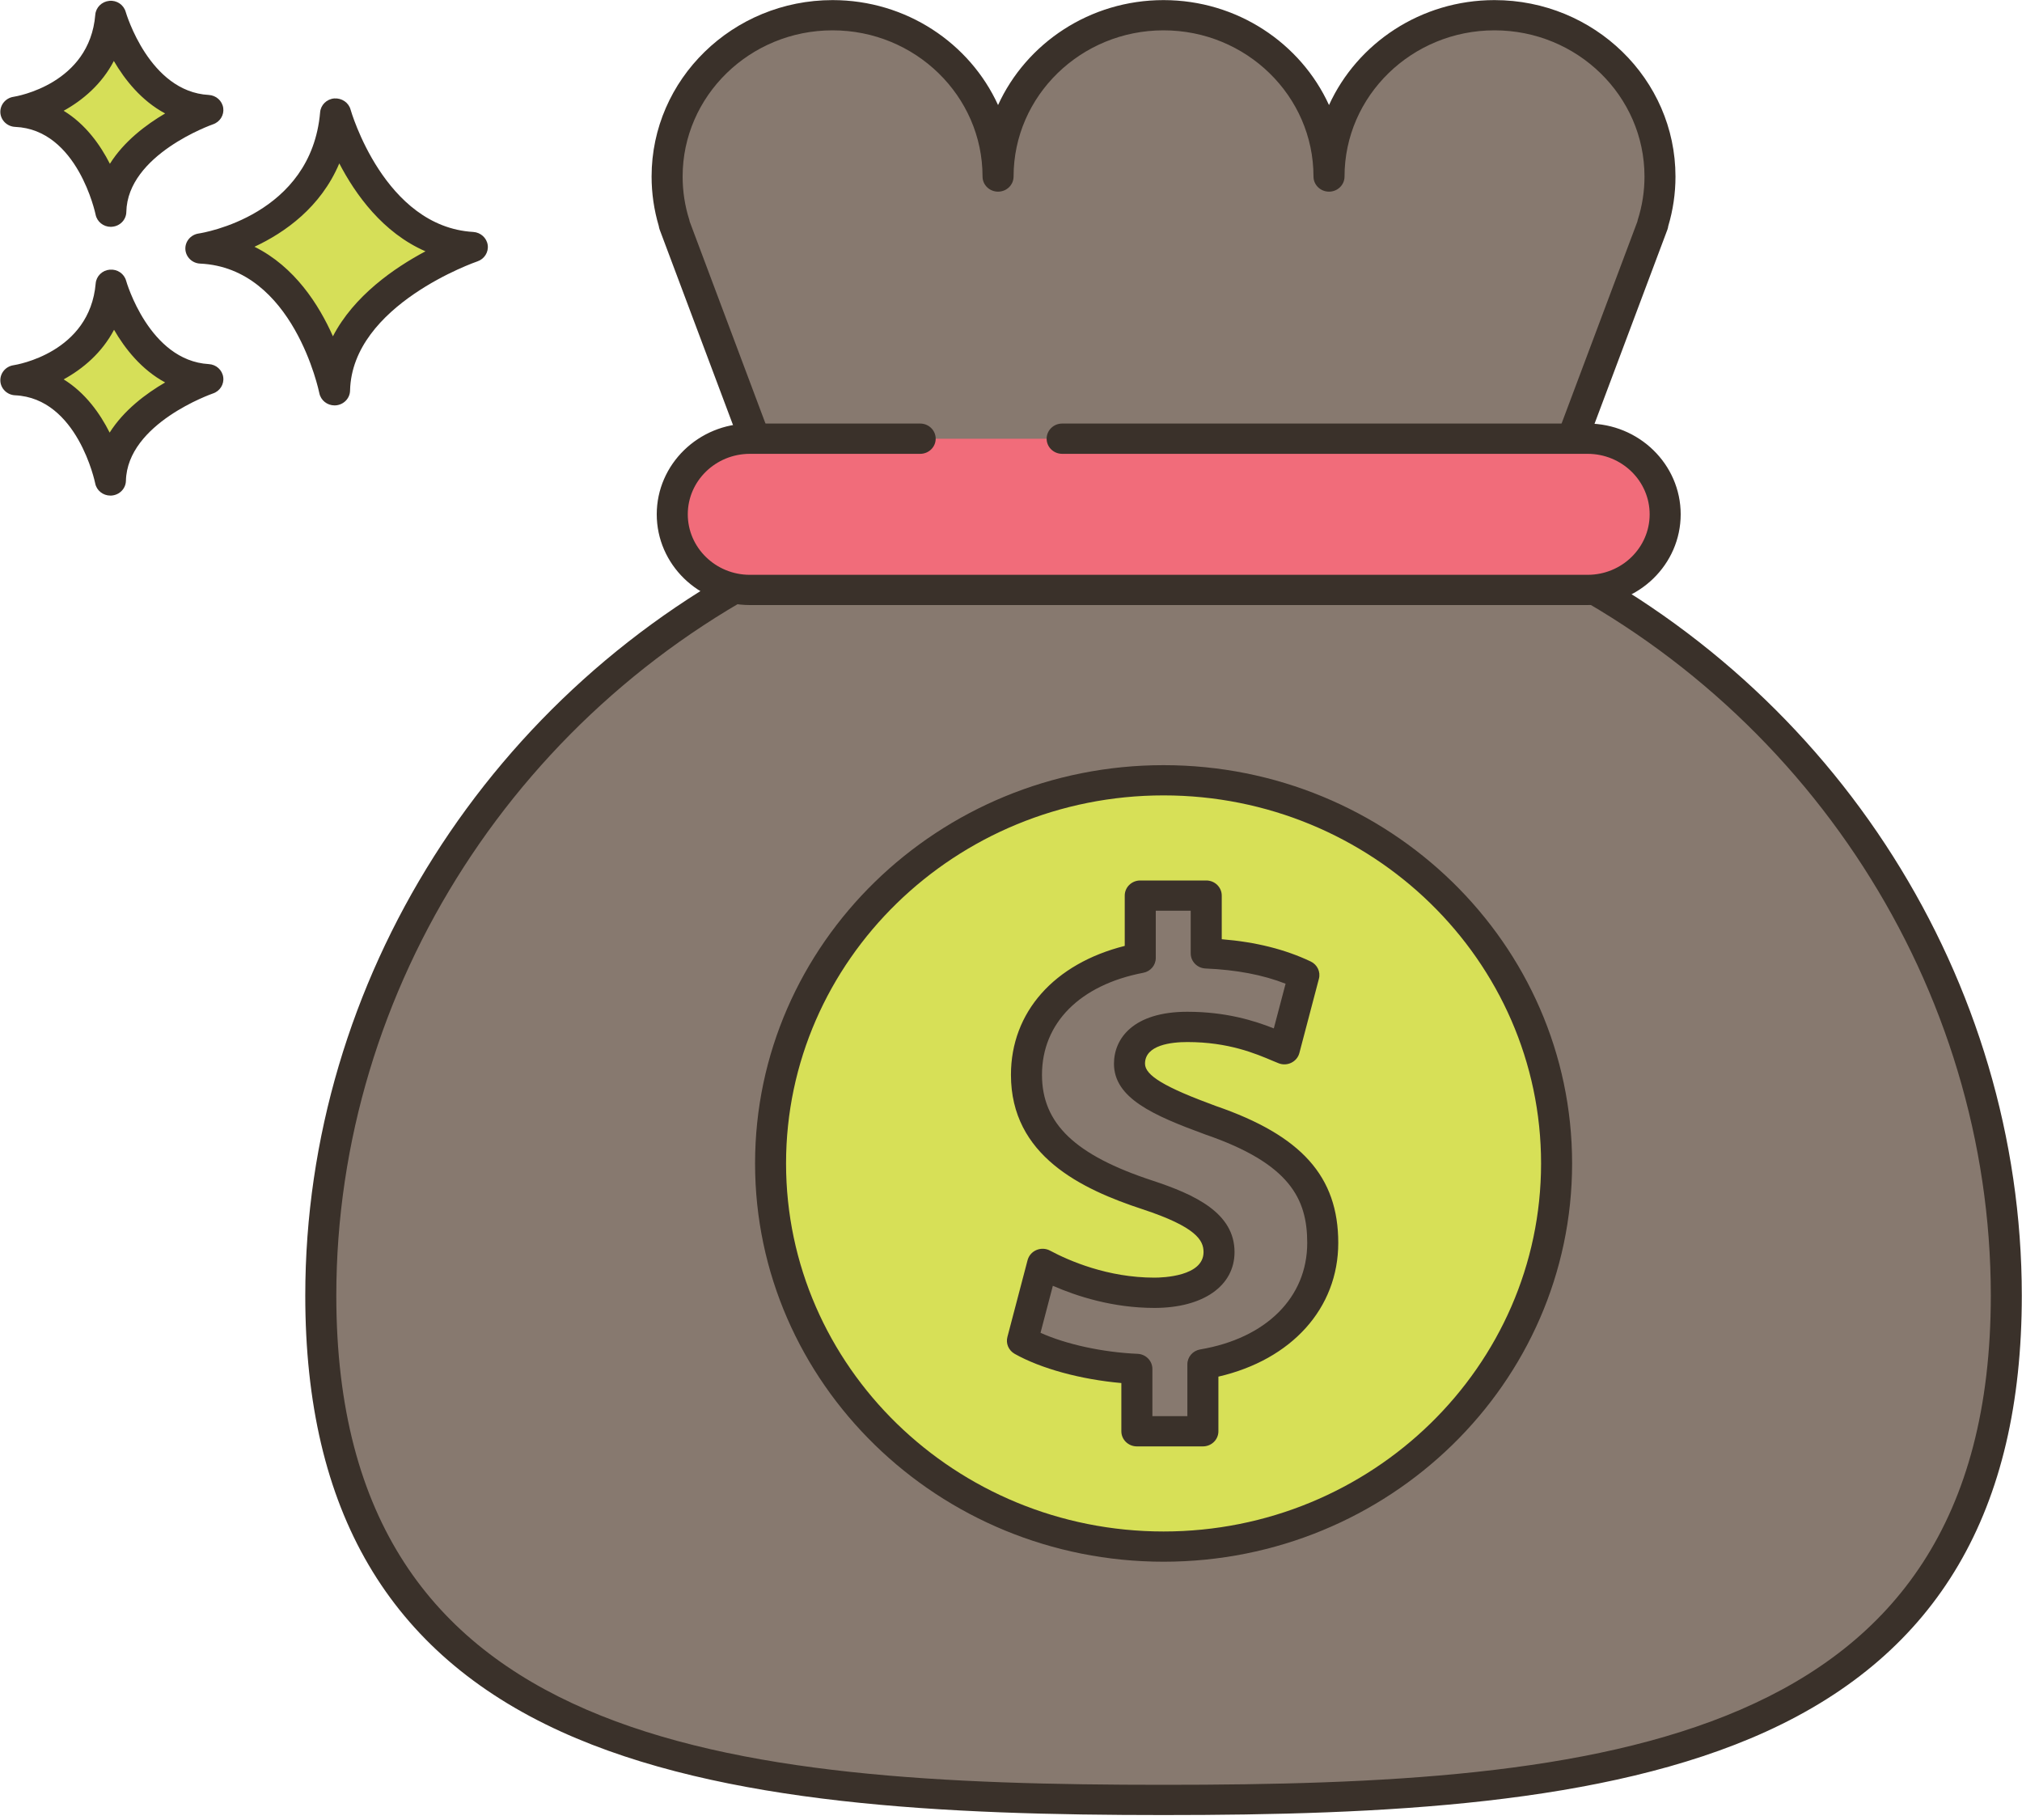 <svg width="40" height="36" viewBox="0 0 40 36" fill="none" xmlns="http://www.w3.org/2000/svg">
<g clip-path="url(#clip0)">
<path d="M6.638 2.245C6.439 4.551 3.974 4.916 3.974 4.916C6.091 5.013 6.618 7.72 6.618 7.72C6.663 5.79 9.344 4.887 9.344 4.887C7.336 4.77 6.638 2.245 6.638 2.245Z" fill="#D6DF58"/>
<path d="M9.362 4.588C7.602 4.486 6.941 2.19 6.935 2.167C6.896 2.027 6.761 1.937 6.611 1.947C6.463 1.96 6.345 2.075 6.333 2.22C6.157 4.257 4.018 4.606 3.928 4.619C3.772 4.643 3.659 4.777 3.667 4.931C3.676 5.084 3.802 5.207 3.959 5.214C5.807 5.299 6.312 7.751 6.317 7.776C6.345 7.918 6.472 8.019 6.618 8.019C6.627 8.019 6.635 8.018 6.644 8.018C6.8 8.005 6.922 7.879 6.925 7.726C6.965 6.029 9.42 5.178 9.445 5.17C9.583 5.123 9.668 4.987 9.648 4.846C9.628 4.705 9.508 4.597 9.362 4.588ZM6.586 6.652C6.309 6.027 5.828 5.274 5.034 4.881C5.634 4.601 6.345 4.101 6.712 3.232C7.03 3.844 7.572 4.604 8.417 4.971C7.802 5.298 7.001 5.85 6.586 6.652Z" fill="#3A312A"/>
<path d="M2.199 5.632C2.058 7.263 0.314 7.521 0.314 7.521C1.812 7.589 2.185 9.504 2.185 9.504C2.217 8.139 4.113 7.501 4.113 7.501C2.692 7.418 2.199 5.632 2.199 5.632Z" fill="#D6DF58"/>
<path d="M4.13 7.202C2.95 7.133 2.499 5.569 2.495 5.553C2.456 5.413 2.321 5.321 2.171 5.334C2.022 5.347 1.905 5.462 1.893 5.606C1.774 6.977 0.328 7.215 0.268 7.224C0.112 7.247 -0.001 7.382 0.007 7.536C0.015 7.689 0.142 7.812 0.299 7.819C1.534 7.876 1.88 9.543 1.883 9.56C1.91 9.702 2.038 9.803 2.184 9.803C2.192 9.803 2.201 9.803 2.209 9.802C2.366 9.789 2.487 9.664 2.491 9.511C2.518 8.372 4.196 7.789 4.212 7.783C4.351 7.737 4.436 7.601 4.416 7.46C4.396 7.318 4.277 7.21 4.13 7.202ZM2.169 8.557C1.98 8.181 1.69 7.77 1.259 7.504C1.639 7.296 2.016 6.979 2.256 6.523C2.472 6.897 2.799 7.312 3.267 7.565C2.888 7.785 2.451 8.112 2.169 8.557Z" fill="#3A312A"/>
<path d="M2.191 0.315C2.056 1.947 0.313 2.211 0.313 2.211C1.811 2.274 2.192 4.187 2.192 4.187C2.218 2.822 4.112 2.177 4.112 2.177C2.691 2.099 2.191 0.315 2.191 0.315Z" fill="#D6DF58"/>
<path d="M4.129 1.878C2.954 1.814 2.496 0.265 2.487 0.236C2.448 0.096 2.311 0.001 2.162 0.017C2.014 0.031 1.897 0.146 1.885 0.291C1.772 1.662 0.327 1.906 0.267 1.915C0.111 1.939 -0.001 2.074 0.007 2.228C0.016 2.381 0.143 2.503 0.301 2.51C1.536 2.562 1.888 4.228 1.891 4.244C1.919 4.386 2.046 4.487 2.192 4.487C2.201 4.487 2.21 4.486 2.219 4.485C2.375 4.472 2.496 4.346 2.499 4.193C2.521 3.054 4.197 2.465 4.213 2.459C4.352 2.412 4.436 2.276 4.416 2.135C4.395 1.993 4.275 1.886 4.129 1.878ZM2.174 3.24C1.983 2.865 1.692 2.455 1.259 2.191C1.638 1.982 2.014 1.663 2.252 1.206C2.47 1.579 2.798 1.993 3.267 2.244C2.89 2.466 2.453 2.794 2.174 3.24Z" fill="#3A312A"/>
<path d="M30.243 10.977L32.698 4.437H32.692C32.787 4.138 32.838 3.821 32.838 3.492C32.838 1.729 31.373 0.301 29.565 0.301C27.757 0.301 26.291 1.729 26.291 3.492C26.291 1.729 24.825 0.301 23.017 0.301C21.209 0.301 19.744 1.729 19.744 3.492C19.744 1.729 18.278 0.301 16.47 0.301C14.662 0.301 13.196 1.729 13.196 3.492C13.196 3.821 13.248 4.138 13.342 4.437H13.337L15.792 10.977C10.203 13.601 6.346 19.175 6.346 25.627C6.346 34.602 13.81 35.603 23.017 35.603C32.225 35.603 39.689 34.602 39.689 25.627C39.689 19.175 35.832 13.601 30.243 10.977Z" fill="#87796F"/>
<path d="M30.626 10.827L32.986 4.54C32.994 4.518 32.999 4.495 33.002 4.472C33.097 4.154 33.145 3.825 33.145 3.492C33.145 1.567 31.539 0.002 29.565 0.002C28.106 0.002 26.849 0.856 26.291 2.078C25.733 0.856 24.476 0.002 23.017 0.002C21.559 0.002 20.302 0.856 19.744 2.078C19.186 0.856 17.929 0.002 16.47 0.002C14.496 0.002 12.89 1.567 12.89 3.492C12.89 3.824 12.938 4.153 13.032 4.47C13.035 4.493 13.041 4.517 13.049 4.54L15.409 10.827C9.708 13.619 6.039 19.398 6.039 25.627C6.039 29.882 7.694 32.703 11.099 34.252C14.288 35.702 18.712 35.902 23.017 35.902C27.323 35.902 31.747 35.702 34.936 34.252C38.341 32.703 39.996 29.882 39.996 25.627C39.996 19.398 36.327 13.619 30.626 10.827ZM23.017 35.304C14.394 35.304 6.653 34.563 6.653 25.627C6.653 19.536 10.293 13.891 15.925 11.247C16.067 11.18 16.135 11.019 16.08 10.874L13.645 4.386C13.643 4.373 13.64 4.361 13.636 4.348C13.548 4.072 13.504 3.784 13.504 3.492C13.504 1.897 14.835 0.6 16.47 0.6C18.106 0.6 19.437 1.897 19.437 3.492C19.437 3.657 19.574 3.791 19.744 3.791C19.914 3.791 20.051 3.657 20.051 3.492C20.051 1.897 21.382 0.6 23.018 0.6C24.654 0.6 25.984 1.897 25.984 3.492C25.984 3.657 26.122 3.791 26.291 3.791C26.461 3.791 26.598 3.657 26.598 3.492C26.598 1.897 27.929 0.6 29.565 0.6C31.201 0.6 32.532 1.897 32.532 3.492C32.532 3.784 32.487 4.072 32.399 4.348C32.395 4.361 32.392 4.373 32.39 4.386L29.955 10.874C29.901 11.019 29.968 11.18 30.11 11.247C35.743 13.891 39.383 19.536 39.383 25.627C39.382 34.563 31.641 35.304 23.017 35.304Z" fill="#3A312A"/>
<path d="M23.018 30.592C27.312 30.592 30.793 27.199 30.793 23.013C30.793 18.828 27.312 15.434 23.018 15.434C18.724 15.434 15.243 18.828 15.243 23.013C15.243 27.199 18.724 30.592 23.018 30.592Z" fill="#D7E057"/>
<path d="M23.018 15.135C18.562 15.135 14.937 18.669 14.937 23.013C14.937 27.357 18.562 30.891 23.018 30.891C27.475 30.891 31.1 27.357 31.1 23.013C31.1 18.669 27.475 15.135 23.018 15.135ZM23.018 30.293C18.901 30.293 15.55 27.027 15.55 23.013C15.55 18.999 18.901 15.733 23.018 15.733C27.136 15.733 30.486 18.999 30.486 23.013C30.486 27.027 27.136 30.293 23.018 30.293Z" fill="#3A312A"/>
<path d="M23.942 22.156C22.81 21.741 22.344 21.468 22.344 21.04C22.344 20.676 22.623 20.312 23.489 20.312C24.448 20.312 25.061 20.611 25.408 20.754L25.794 19.287C25.354 19.079 24.755 18.897 23.862 18.858V17.715H22.557V18.949C21.131 19.222 20.305 20.117 20.305 21.26C20.305 22.52 21.278 23.169 22.703 23.637C23.689 23.962 24.115 24.273 24.115 24.766C24.115 25.286 23.596 25.572 22.837 25.572C21.97 25.572 21.185 25.299 20.625 25L20.226 26.52C20.732 26.805 21.598 27.039 22.49 27.078V28.311H23.796V26.987C25.328 26.727 26.167 25.74 26.167 24.584C26.167 23.416 25.527 22.702 23.942 22.156Z" fill="#87796F"/>
<path d="M24.05 21.876C23.043 21.507 22.651 21.272 22.651 21.04C22.651 20.667 23.176 20.612 23.489 20.612C24.301 20.612 24.835 20.838 25.188 20.988L25.288 21.029C25.37 21.064 25.464 21.061 25.544 21.022C25.624 20.983 25.683 20.913 25.705 20.828L26.091 19.361C26.128 19.223 26.059 19.08 25.928 19.018C25.422 18.778 24.844 18.633 24.169 18.578V17.715C24.169 17.55 24.032 17.416 23.863 17.416H22.557C22.387 17.416 22.25 17.55 22.25 17.715V18.71C20.855 19.061 19.999 20.02 19.999 21.26C19.999 22.86 21.392 23.522 22.605 23.92C23.663 24.269 23.809 24.533 23.809 24.766C23.809 25.248 22.999 25.272 22.837 25.272C21.913 25.272 21.147 24.938 20.773 24.738C20.69 24.693 20.59 24.689 20.503 24.726C20.416 24.763 20.352 24.836 20.328 24.926L19.929 26.445C19.894 26.575 19.953 26.711 20.072 26.779C20.593 27.072 21.382 27.286 22.183 27.357V28.311C22.183 28.476 22.321 28.61 22.49 28.61H23.796C23.966 28.61 24.103 28.476 24.103 28.311V27.23C25.552 26.895 26.474 25.878 26.474 24.584C26.474 23.271 25.747 22.46 24.05 21.876ZM23.743 26.692C23.596 26.717 23.489 26.841 23.489 26.987V28.012H22.797V27.078C22.797 26.918 22.668 26.786 22.504 26.779C21.811 26.749 21.087 26.59 20.584 26.363L20.828 25.433C21.304 25.641 22.014 25.871 22.837 25.871C23.8 25.871 24.422 25.437 24.422 24.766C24.422 23.994 23.644 23.631 22.801 23.353C21.267 22.85 20.613 22.224 20.613 21.26C20.613 20.237 21.362 19.482 22.616 19.242C22.76 19.215 22.864 19.092 22.864 18.949V18.014H23.555V18.858C23.555 19.018 23.684 19.15 23.849 19.157C24.46 19.183 24.981 19.282 25.432 19.458L25.199 20.342C24.815 20.19 24.255 20.013 23.489 20.013C22.418 20.013 22.037 20.543 22.037 21.04C22.037 21.723 22.816 22.063 23.84 22.439C25.517 23.015 25.86 23.714 25.86 24.585C25.86 25.663 25.049 26.471 23.743 26.692Z" fill="#3A312A"/>
<path d="M31.406 8.678H21.012H18.203H14.833C13.986 8.678 13.299 9.347 13.299 10.173C13.299 10.999 13.986 11.669 14.833 11.669H31.406C32.254 11.669 32.941 10.999 32.941 10.173C32.941 9.347 32.254 8.678 31.406 8.678Z" fill="#F16C7A"/>
<path d="M31.407 8.378H21.012C20.843 8.378 20.705 8.512 20.705 8.678C20.705 8.843 20.843 8.977 21.012 8.977H31.407C32.084 8.977 32.634 9.513 32.634 10.173C32.634 10.833 32.084 11.37 31.407 11.37H14.834C14.157 11.37 13.606 10.833 13.606 10.173C13.606 9.513 14.157 8.977 14.834 8.977H18.203C18.373 8.977 18.51 8.843 18.51 8.678C18.51 8.512 18.373 8.378 18.203 8.378H14.834C13.818 8.378 12.992 9.184 12.992 10.173C12.992 11.163 13.818 11.968 14.834 11.968H31.407C32.422 11.968 33.248 11.163 33.248 10.173C33.248 9.184 32.422 8.378 31.407 8.378Z" fill="#3A312A"/>
</g>
<defs>
<clipPath id="clip0">
<rect width="40" height="36" fill="white"/>
</clipPath>
</defs>
</svg>
